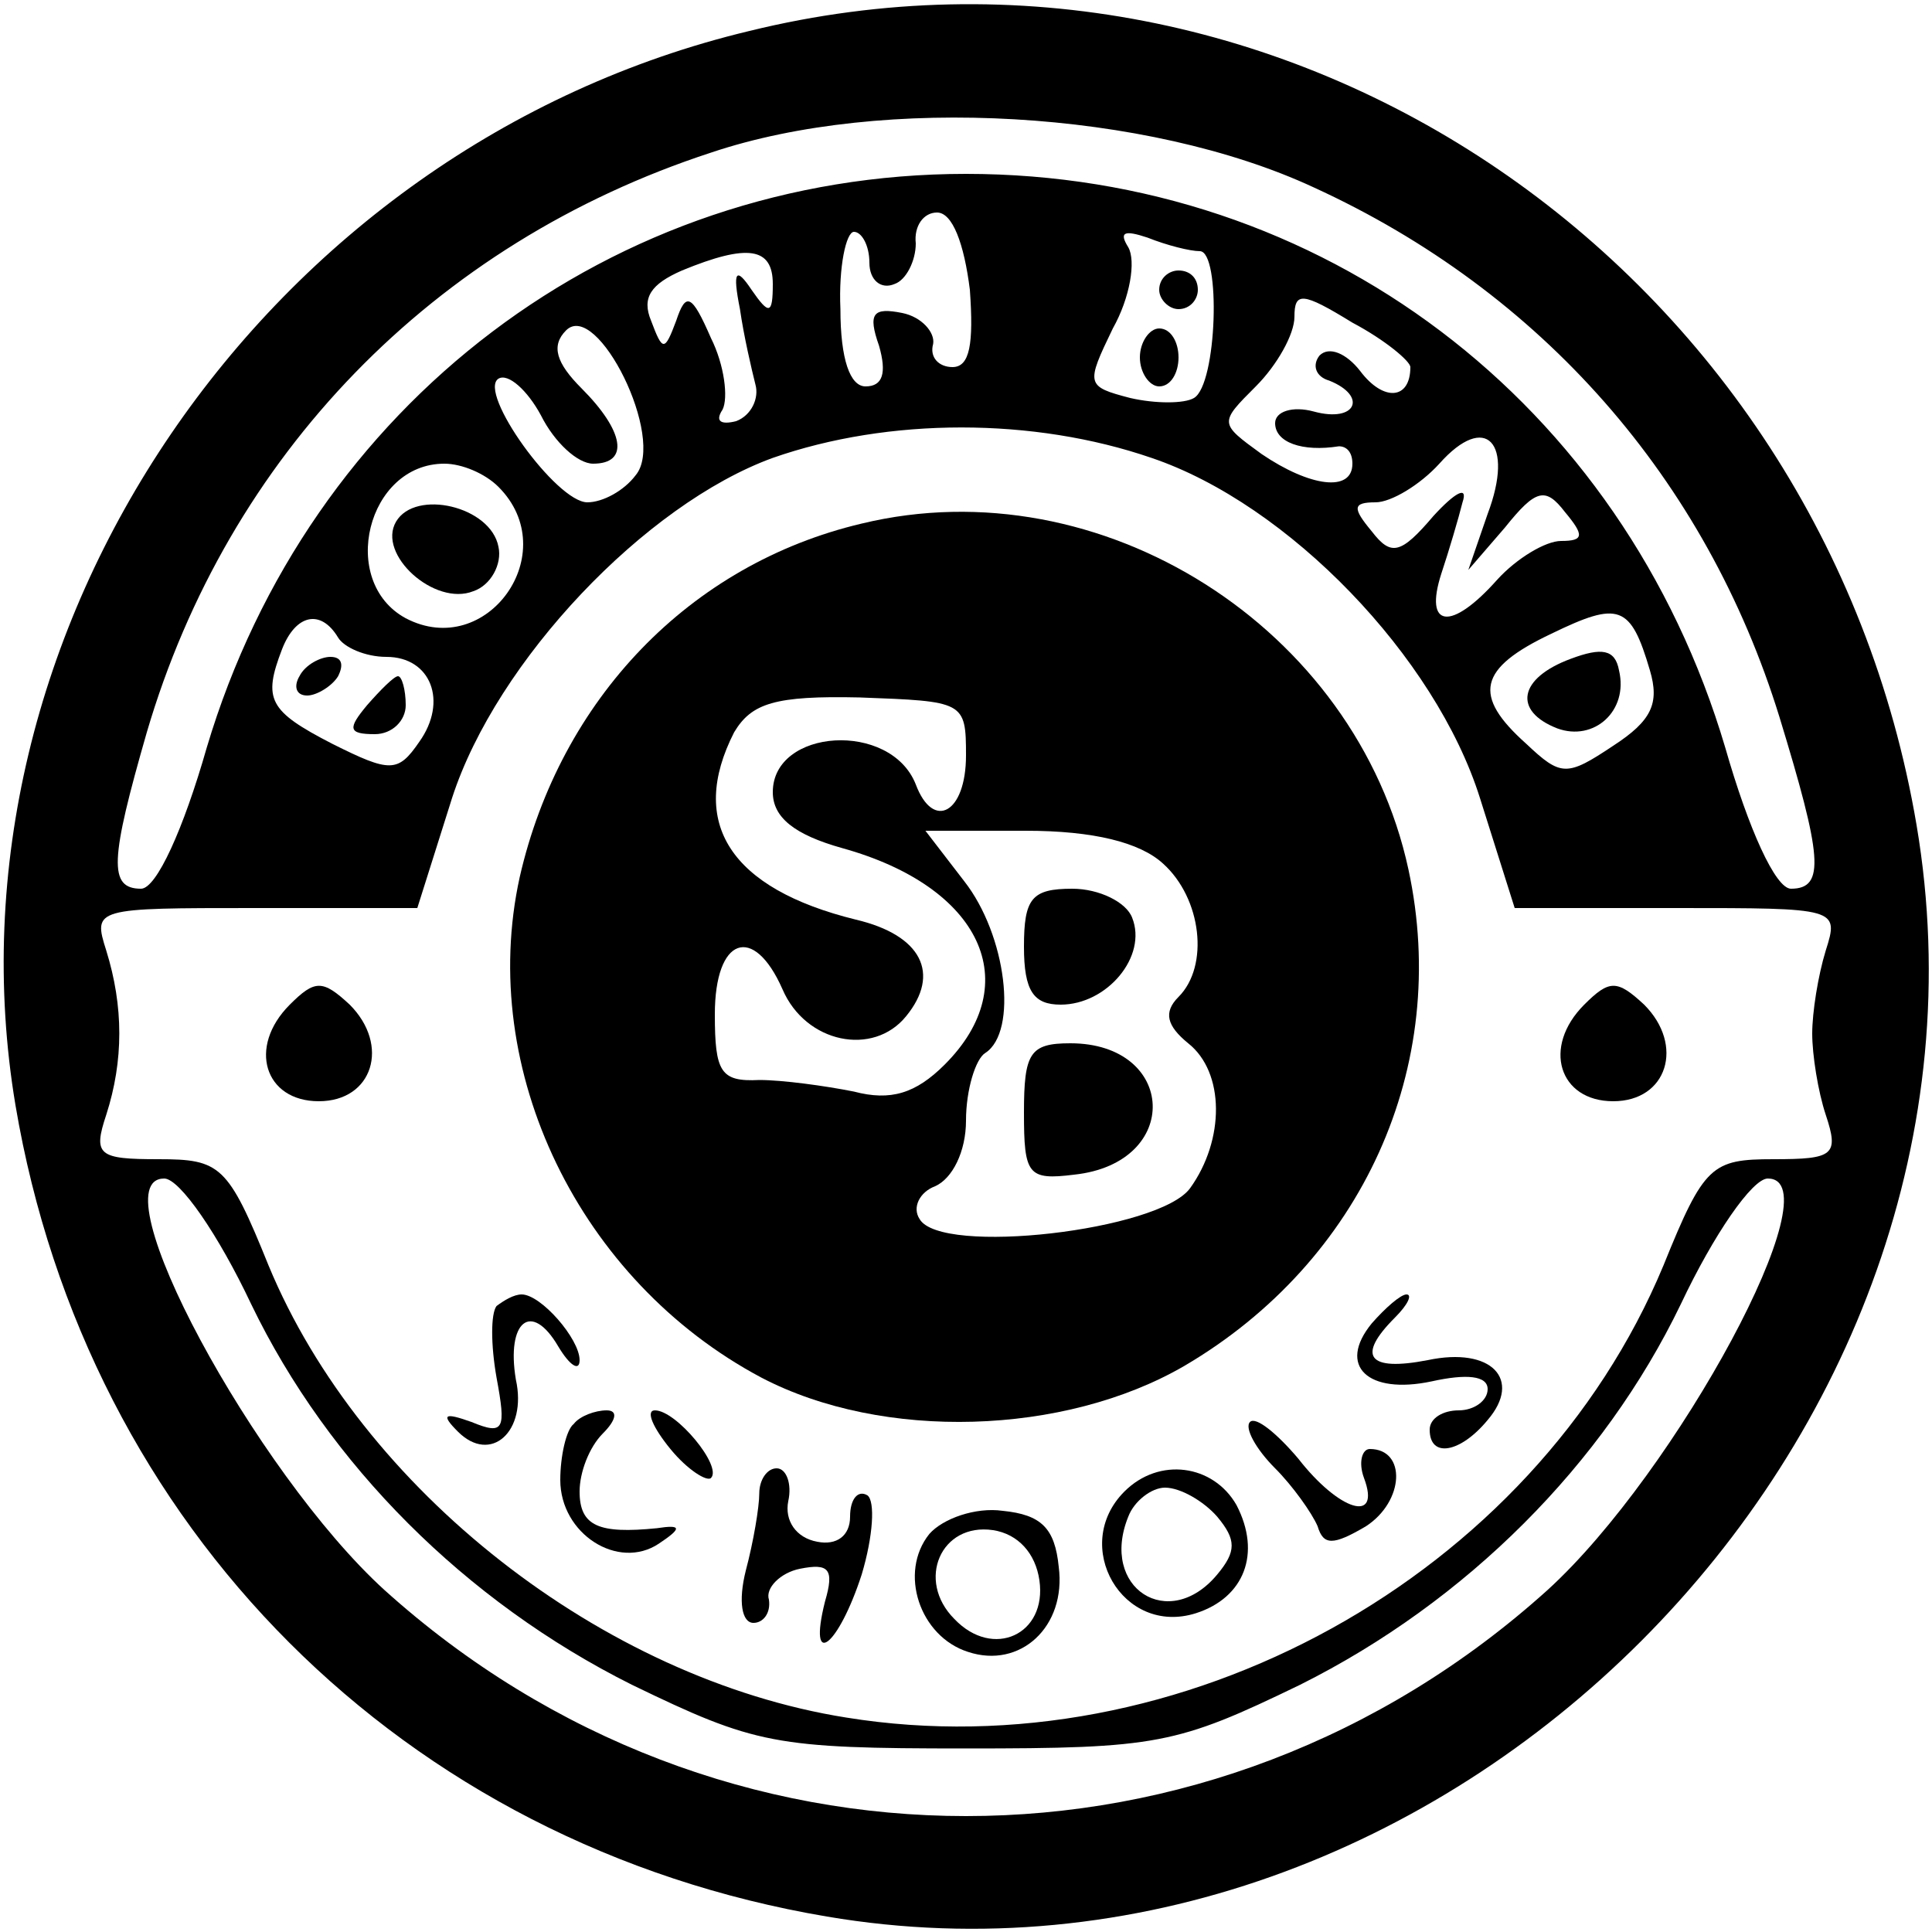 <?xml version="1.0" standalone="no"?>
<!DOCTYPE svg PUBLIC "-//W3C//DTD SVG 20010904//EN"
 "http://www.w3.org/TR/2001/REC-SVG-20010904/DTD/svg10.dtd">
<svg version="1.0" xmlns="http://www.w3.org/2000/svg"
 width="100pt" height="100pt" viewBox="0 0 100 100"
 preserveAspectRatio="xMidYMid meet">
<g transform="translate(0,100) scale(0.1,-0.1)"
fill="#000000" stroke="none">
<path d="M388 984 c-251 -60 -421 -311 -380 -556 37 -219 201 -383 420 -420
318 -54 618 246 564 565 -49 289 -327 479 -604 411z m292 -81 c118 -54 203
-151 241 -274 22 -72 24 -89 6 -89 -8 0 -22 31 -34 73 -53 179 -209 297 -393
297 -183 0 -340 -119 -393 -297 -12 -42 -26 -73 -34 -73 -17 0 -16 15 3 81 42
143 148 253 292 300 89 30 226 22 312 -18z m-178 -53 c2 -28 0 -40 -9 -40 -7
0 -12 5 -10 12 1 6 -6 14 -16 16 -15 3 -18 0 -12 -17 4 -14 2 -21 -7 -21 -8 0
-13 14 -13 40 -1 22 3 40 7 40 4 0 8 -7 8 -16 0 -9 6 -14 13 -11 6 2 11 12 11
21 -1 9 4 16 11 16 8 0 14 -16 17 -40z m119 20 c11 0 9 -69 -3 -76 -5 -3 -20
-3 -33 0 -23 6 -23 7 -9 36 9 16 12 35 8 42 -5 8 -2 9 10 5 10 -4 22 -7 27 -7z
m-221 -17 c0 -16 -2 -16 -11 -3 -8 12 -10 10 -6 -10 2 -14 6 -31 8 -39 2 -7
-2 -16 -10 -19 -8 -2 -11 0 -7 6 3 6 1 23 -6 37 -10 23 -13 24 -18 9 -6 -16
-7 -16 -13 0 -5 12 0 19 16 26 34 14 47 12 47 -7z m330 -43 c0 -17 -14 -18
-26 -2 -7 9 -16 13 -21 8 -4 -5 -2 -11 5 -13 20 -8 14 -22 -8 -16 -11 3 -20 0
-20 -6 0 -10 14 -15 33 -12 4 0 7 -3 7 -9 0 -15 -22 -12 -47 5 -22 16 -22 16
-3 35 11 11 20 27 20 36 0 13 4 13 30 -3 17 -9 30 -20 30 -23z m-401 -56 c-6
-8 -17 -14 -25 -14 -16 0 -57 57 -46 64 5 3 15 -6 22 -19 7 -14 19 -25 27 -25
19 0 16 17 -6 39 -13 13 -16 22 -8 30 16 16 52 -56 36 -75z m267 9 c71 -24
147 -103 170 -176 l18 -57 84 0 c83 0 84 0 77 -22 -4 -13 -7 -32 -7 -43 0 -11
3 -30 7 -42 7 -21 4 -23 -27 -23 -32 0 -36 -3 -57 -55 -67 -161 -250 -262
-423 -234 -126 20 -251 118 -299 234 -21 52 -25 55 -57 55 -31 0 -34 2 -27 23
9 28 9 56 0 85 -7 22 -6 22 77 22 l84 0 18 57 c23 71 100 152 166 176 60 21
135 21 196 0z m174 -29 l-10 -29 19 22 c16 20 21 21 31 8 10 -12 10 -15 -2
-15 -8 0 -23 -9 -33 -20 -24 -27 -38 -25 -29 3 4 12 9 29 11 37 3 9 -4 5 -15
-7 -17 -20 -22 -21 -32 -8 -10 12 -10 15 2 15 8 0 23 9 33 20 24 27 39 11 25
-26z m-512 14 c34 -34 -6 -90 -48 -68 -35 19 -20 80 20 80 9 0 21 -5 28 -12z
m596 -95 c5 -17 1 -26 -19 -39 -24 -16 -27 -16 -45 1 -28 25 -25 39 13 57 35
17 41 15 51 -19z m-679 17 c3 -5 14 -10 25 -10 23 0 32 -23 17 -44 -11 -16
-15 -16 -45 -1 -33 17 -36 23 -26 49 7 18 20 21 29 6z m-45 -345 c40 -83 111
-154 197 -197 64 -31 74 -33 173 -33 99 0 109 2 173 33 86 43 157 114 197 197
17 36 37 65 45 65 35 0 -47 -152 -114 -213 -173 -156 -429 -156 -602 0 -67 61
-149 213 -114 213 8 0 28 -29 45 -65z"/>
<path d="M600 850 c0 -5 5 -10 10 -10 6 0 10 5 10 10 0 6 -4 10 -10 10 -5 0
-10 -4 -10 -10z"/>
<path d="M590 815 c0 -8 5 -15 10 -15 6 0 10 7 10 15 0 8 -4 15 -10 15 -5 0
-10 -7 -10 -15z"/>
<path d="M446 729 c-89 -21 -156 -91 -177 -183 -22 -100 31 -209 125 -259 63
-33 157 -30 219 6 92 54 138 155 116 257 -27 125 -159 209 -283 179z m54 -120
c0 -30 -17 -39 -26 -15 -13 33 -74 29 -74 -4 0 -13 11 -22 36 -29 72 -20 95
-70 53 -112 -15 -15 -28 -19 -47 -14 -15 3 -37 6 -49 6 -20 -1 -23 4 -23 34 0
40 20 47 35 13 12 -28 47 -35 64 -14 18 22 8 42 -26 50 -65 16 -87 50 -63 97
9 15 21 19 65 18 54 -2 55 -2 55 -30z m102 -56 c20 -18 24 -53 8 -69 -8 -8 -6
-15 5 -24 19 -15 19 -50 1 -75 -16 -22 -129 -35 -140 -16 -4 6 0 14 8 17 9 4
16 18 16 34 0 16 5 32 10 35 17 11 11 61 -11 89 l-20 26 52 0 c35 0 59 -6 71
-17z"/>
<path d="M530 510 c0 -23 5 -30 19 -30 24 0 45 25 37 45 -3 8 -17 15 -31 15
-21 0 -25 -5 -25 -30z"/>
<path d="M530 424 c0 -32 2 -35 26 -32 56 6 53 68 -2 68 -21 0 -24 -5 -24 -36z"/>
<path d="M150 480 c-22 -22 -13 -50 15 -50 28 0 37 29 16 50 -14 13 -18 13
-31 0z"/>
<path d="M820 480 c-22 -22 -13 -50 15 -50 28 0 37 29 16 50 -14 13 -18 13
-31 0z"/>
<path d="M257 324 c-3 -4 -3 -20 0 -37 5 -27 4 -30 -13 -23 -14 5 -16 4 -7 -5
17 -17 36 0 30 27 -5 30 8 41 22 17 6 -10 11 -13 11 -7 0 11 -20 34 -30 34 -4
0 -9 -3 -13 -6z"/>
<path d="M710 315 c-18 -22 -2 -37 31 -30 18 4 29 3 29 -4 0 -6 -7 -11 -15
-11 -8 0 -15 -4 -15 -10 0 -15 16 -12 30 5 18 21 2 38 -31 31 -31 -6 -37 2
-17 22 7 7 9 12 6 12 -3 0 -11 -7 -18 -15z"/>
<path d="M297 263 c-4 -3 -7 -17 -7 -29 0 -28 30 -47 51 -33 12 8 12 10 -1 8
-30 -3 -40 1 -40 19 0 10 5 23 12 30 7 7 8 12 2 12 -6 0 -14 -3 -17 -7z"/>
<path d="M347 250 c9 -11 19 -17 21 -15 6 6 -18 35 -29 35 -5 0 -1 -9 8 -20z"/>
<path d="M647 264 c-3 -3 3 -14 13 -24 9 -9 19 -23 22 -30 3 -10 8 -10 25 0
20 13 21 40 2 40 -4 0 -6 -7 -3 -15 9 -24 -13 -17 -34 10 -11 13 -22 22 -25
19z"/>
<path d="M393 227 c0 -7 -3 -25 -7 -40 -4 -16 -2 -27 4 -27 5 0 9 5 8 12 -2 6
6 14 16 16 15 3 18 0 13 -17 -9 -36 7 -23 19 14 6 20 7 38 3 41 -5 3 -9 -2 -9
-11 0 -10 -7 -15 -17 -13 -11 2 -17 11 -15 21 2 9 -1 17 -6 17 -5 0 -9 -6 -9
-13z"/>
<path d="M582 228 c-28 -28 -1 -75 37 -63 25 8 34 31 21 56 -12 21 -40 25 -58
7z m48 -13 c10 -12 10 -18 0 -30 -25 -30 -61 -7 -46 30 3 8 12 15 19 15 8 0
20 -7 27 -15z"/>
<path d="M481 206 c-16 -20 -5 -53 20 -61 27 -9 51 13 47 44 -2 20 -9 27 -29
29 -14 2 -31 -4 -38 -12z m57 -24 c4 -28 -24 -41 -44 -20 -20 20 -7 50 20 46
13 -2 22 -12 24 -26z"/>
<path d="M205 730 c-10 -17 20 -44 40 -36 9 3 15 14 13 23 -4 21 -43 30 -53
13z"/>
<path d="M813 659 c-27 -10 -30 -27 -7 -36 19 -7 37 9 32 30 -2 11 -9 12 -25
6z"/>
<path d="M155 650 c-3 -5 -2 -10 4 -10 5 0 13 5 16 10 3 6 2 10 -4 10 -5 0
-13 -4 -16 -10z"/>
<path d="M190 635 c-10 -12 -10 -15 4 -15 9 0 16 7 16 15 0 8 -2 15 -4 15 -2
0 -9 -7 -16 -15z"/>
</g>
</svg>
